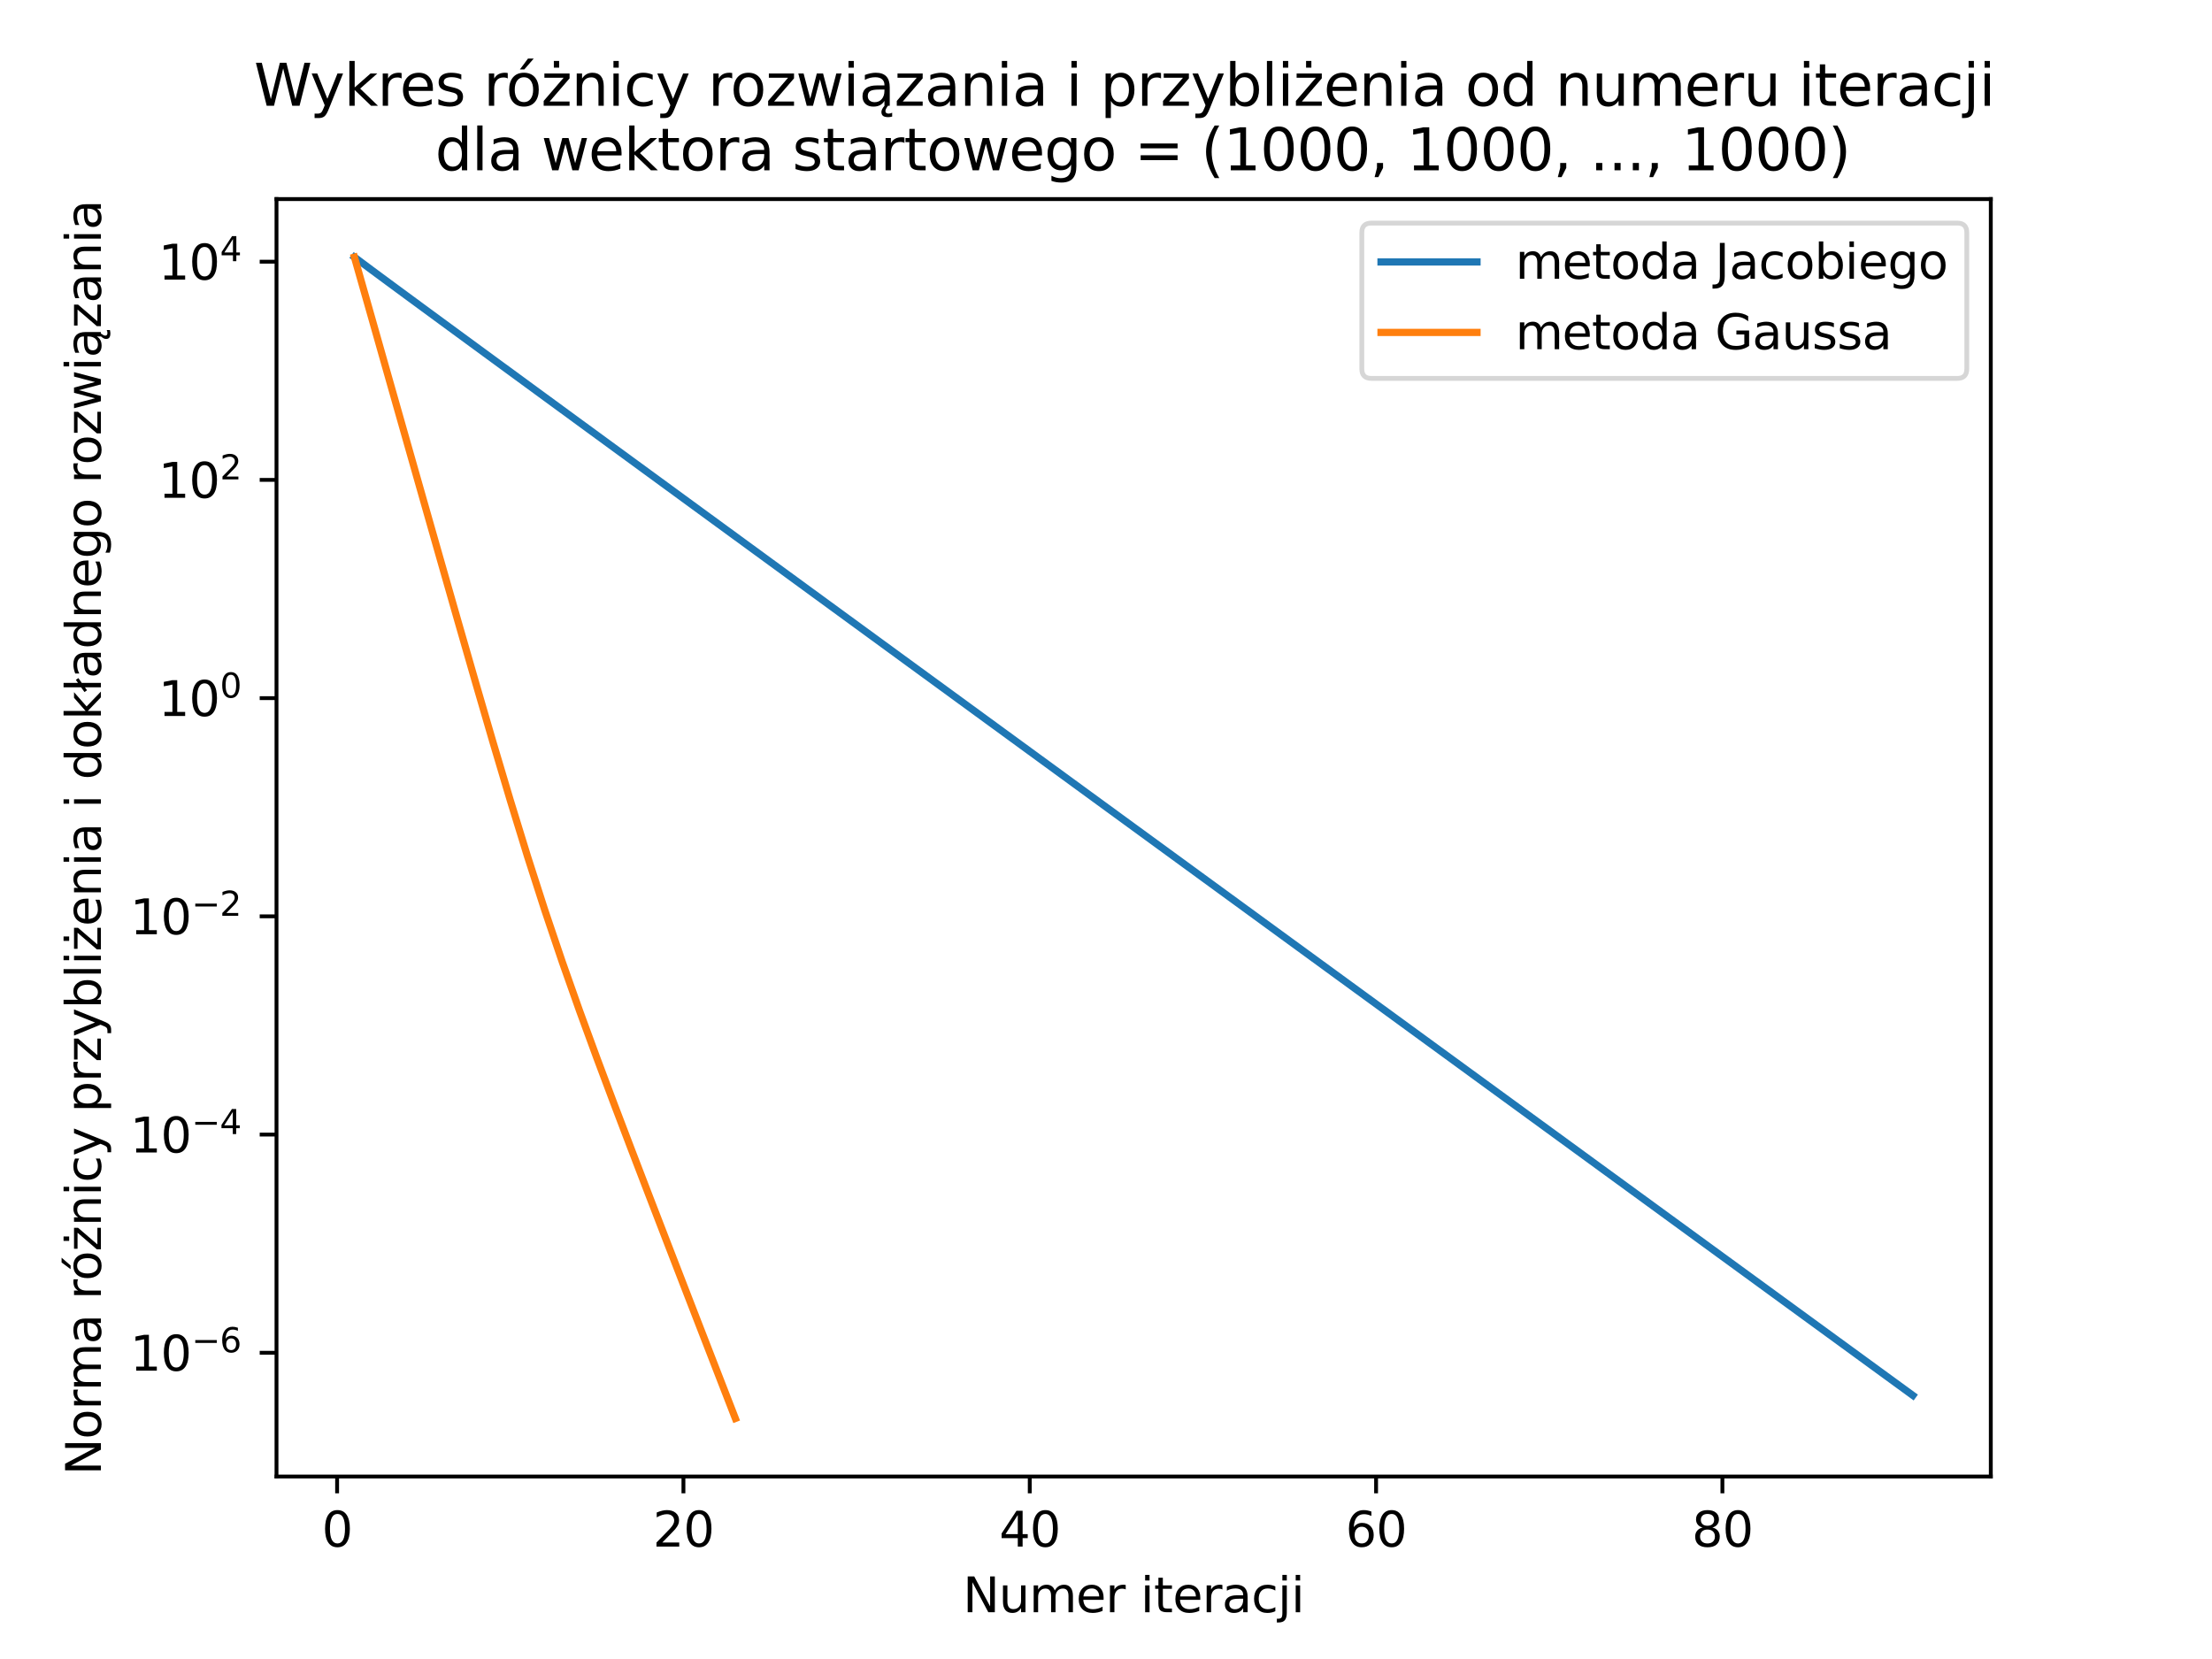 <?xml version="1.0" encoding="utf-8" standalone="no"?>
<!DOCTYPE svg PUBLIC "-//W3C//DTD SVG 1.1//EN"
  "http://www.w3.org/Graphics/SVG/1.1/DTD/svg11.dtd">
<svg xmlns:xlink="http://www.w3.org/1999/xlink" width="460.8pt" height="345.6pt" viewBox="0 0 460.8 345.6" xmlns="http://www.w3.org/2000/svg" version="1.1">
 <defs>
  <style type="text/css">*{stroke-linejoin: round; stroke-linecap: butt}</style>
 </defs>
 <g id="figure_1">
  <g id="patch_1">
   <path d="M 0 345.6 
L 460.8 345.6 
L 460.8 0 
L 0 0 
z
" style="fill: #ffffff"/>
  </g>
  <g id="axes_1">
   <g id="patch_2">
    <path d="M 57.6 307.584 
L 414.72 307.584 
L 414.72 41.472 
L 57.6 41.472 
z
" style="fill: #ffffff"/>
   </g>
   <g id="matplotlib.axis_1">
    <g id="xtick_1">
     <g id="line2d_1">
      <defs>
       <path id="m490c515b16" d="M 0 0 
L 0 3.5 
" style="stroke: #000000; stroke-width: 0.8"/>
      </defs>
      <g>
       <use xlink:href="#m490c515b16" x="70.225" y="307.584" style="stroke: #000000; stroke-width: 0.8"/>
      </g>
     </g>
     <g id="text_1">
      <!-- 0 -->
      <g transform="translate(67.044 322.182) scale(0.1 -0.1)">
       <defs>
        <path id="DejaVuSans-30" d="M 2034 4250 
Q 1547 4250 1301 3770 
Q 1056 3291 1056 2328 
Q 1056 1369 1301 889 
Q 1547 409 2034 409 
Q 2525 409 2770 889 
Q 3016 1369 3016 2328 
Q 3016 3291 2770 3770 
Q 2525 4250 2034 4250 
z
M 2034 4750 
Q 2819 4750 3233 4129 
Q 3647 3509 3647 2328 
Q 3647 1150 3233 529 
Q 2819 -91 2034 -91 
Q 1250 -91 836 529 
Q 422 1150 422 2328 
Q 422 3509 836 4129 
Q 1250 4750 2034 4750 
z
" transform="scale(0.016)"/>
       </defs>
       <use xlink:href="#DejaVuSans-30"/>
      </g>
     </g>
    </g>
    <g id="xtick_2">
     <g id="line2d_2">
      <g>
       <use xlink:href="#m490c515b16" x="142.371" y="307.584" style="stroke: #000000; stroke-width: 0.8"/>
      </g>
     </g>
     <g id="text_2">
      <!-- 20 -->
      <g transform="translate(136.008 322.182) scale(0.1 -0.1)">
       <defs>
        <path id="DejaVuSans-32" d="M 1228 531 
L 3431 531 
L 3431 0 
L 469 0 
L 469 531 
Q 828 903 1448 1529 
Q 2069 2156 2228 2338 
Q 2531 2678 2651 2914 
Q 2772 3150 2772 3378 
Q 2772 3750 2511 3984 
Q 2250 4219 1831 4219 
Q 1534 4219 1204 4116 
Q 875 4013 500 3803 
L 500 4441 
Q 881 4594 1212 4672 
Q 1544 4750 1819 4750 
Q 2544 4750 2975 4387 
Q 3406 4025 3406 3419 
Q 3406 3131 3298 2873 
Q 3191 2616 2906 2266 
Q 2828 2175 2409 1742 
Q 1991 1309 1228 531 
z
" transform="scale(0.016)"/>
       </defs>
       <use xlink:href="#DejaVuSans-32"/>
       <use xlink:href="#DejaVuSans-30" x="63.623"/>
      </g>
     </g>
    </g>
    <g id="xtick_3">
     <g id="line2d_3">
      <g>
       <use xlink:href="#m490c515b16" x="214.516" y="307.584" style="stroke: #000000; stroke-width: 0.8"/>
      </g>
     </g>
     <g id="text_3">
      <!-- 40 -->
      <g transform="translate(208.154 322.182) scale(0.1 -0.1)">
       <defs>
        <path id="DejaVuSans-34" d="M 2419 4116 
L 825 1625 
L 2419 1625 
L 2419 4116 
z
M 2253 4666 
L 3047 4666 
L 3047 1625 
L 3713 1625 
L 3713 1100 
L 3047 1100 
L 3047 0 
L 2419 0 
L 2419 1100 
L 313 1100 
L 313 1709 
L 2253 4666 
z
" transform="scale(0.016)"/>
       </defs>
       <use xlink:href="#DejaVuSans-34"/>
       <use xlink:href="#DejaVuSans-30" x="63.623"/>
      </g>
     </g>
    </g>
    <g id="xtick_4">
     <g id="line2d_4">
      <g>
       <use xlink:href="#m490c515b16" x="286.662" y="307.584" style="stroke: #000000; stroke-width: 0.8"/>
      </g>
     </g>
     <g id="text_4">
      <!-- 60 -->
      <g transform="translate(280.299 322.182) scale(0.1 -0.1)">
       <defs>
        <path id="DejaVuSans-36" d="M 2113 2584 
Q 1688 2584 1439 2293 
Q 1191 2003 1191 1497 
Q 1191 994 1439 701 
Q 1688 409 2113 409 
Q 2538 409 2786 701 
Q 3034 994 3034 1497 
Q 3034 2003 2786 2293 
Q 2538 2584 2113 2584 
z
M 3366 4563 
L 3366 3988 
Q 3128 4100 2886 4159 
Q 2644 4219 2406 4219 
Q 1781 4219 1451 3797 
Q 1122 3375 1075 2522 
Q 1259 2794 1537 2939 
Q 1816 3084 2150 3084 
Q 2853 3084 3261 2657 
Q 3669 2231 3669 1497 
Q 3669 778 3244 343 
Q 2819 -91 2113 -91 
Q 1303 -91 875 529 
Q 447 1150 447 2328 
Q 447 3434 972 4092 
Q 1497 4750 2381 4750 
Q 2619 4750 2861 4703 
Q 3103 4656 3366 4563 
z
" transform="scale(0.016)"/>
       </defs>
       <use xlink:href="#DejaVuSans-36"/>
       <use xlink:href="#DejaVuSans-30" x="63.623"/>
      </g>
     </g>
    </g>
    <g id="xtick_5">
     <g id="line2d_5">
      <g>
       <use xlink:href="#m490c515b16" x="358.807" y="307.584" style="stroke: #000000; stroke-width: 0.8"/>
      </g>
     </g>
     <g id="text_5">
      <!-- 80 -->
      <g transform="translate(352.445 322.182) scale(0.1 -0.1)">
       <defs>
        <path id="DejaVuSans-38" d="M 2034 2216 
Q 1584 2216 1326 1975 
Q 1069 1734 1069 1313 
Q 1069 891 1326 650 
Q 1584 409 2034 409 
Q 2484 409 2743 651 
Q 3003 894 3003 1313 
Q 3003 1734 2745 1975 
Q 2488 2216 2034 2216 
z
M 1403 2484 
Q 997 2584 770 2862 
Q 544 3141 544 3541 
Q 544 4100 942 4425 
Q 1341 4750 2034 4750 
Q 2731 4750 3128 4425 
Q 3525 4100 3525 3541 
Q 3525 3141 3298 2862 
Q 3072 2584 2669 2484 
Q 3125 2378 3379 2068 
Q 3634 1759 3634 1313 
Q 3634 634 3220 271 
Q 2806 -91 2034 -91 
Q 1263 -91 848 271 
Q 434 634 434 1313 
Q 434 1759 690 2068 
Q 947 2378 1403 2484 
z
M 1172 3481 
Q 1172 3119 1398 2916 
Q 1625 2713 2034 2713 
Q 2441 2713 2670 2916 
Q 2900 3119 2900 3481 
Q 2900 3844 2670 4047 
Q 2441 4250 2034 4250 
Q 1625 4250 1398 4047 
Q 1172 3844 1172 3481 
z
" transform="scale(0.016)"/>
       </defs>
       <use xlink:href="#DejaVuSans-38"/>
       <use xlink:href="#DejaVuSans-30" x="63.623"/>
      </g>
     </g>
    </g>
    <g id="text_6">
     <!-- Numer iteracji -->
     <g transform="translate(200.587 335.861) scale(0.1 -0.1)">
      <defs>
       <path id="DejaVuSans-4e" d="M 628 4666 
L 1478 4666 
L 3547 763 
L 3547 4666 
L 4159 4666 
L 4159 0 
L 3309 0 
L 1241 3903 
L 1241 0 
L 628 0 
L 628 4666 
z
" transform="scale(0.016)"/>
       <path id="DejaVuSans-75" d="M 544 1381 
L 544 3500 
L 1119 3500 
L 1119 1403 
Q 1119 906 1312 657 
Q 1506 409 1894 409 
Q 2359 409 2629 706 
Q 2900 1003 2900 1516 
L 2900 3500 
L 3475 3500 
L 3475 0 
L 2900 0 
L 2900 538 
Q 2691 219 2414 64 
Q 2138 -91 1772 -91 
Q 1169 -91 856 284 
Q 544 659 544 1381 
z
M 1991 3584 
L 1991 3584 
z
" transform="scale(0.016)"/>
       <path id="DejaVuSans-6d" d="M 3328 2828 
Q 3544 3216 3844 3400 
Q 4144 3584 4550 3584 
Q 5097 3584 5394 3201 
Q 5691 2819 5691 2113 
L 5691 0 
L 5113 0 
L 5113 2094 
Q 5113 2597 4934 2840 
Q 4756 3084 4391 3084 
Q 3944 3084 3684 2787 
Q 3425 2491 3425 1978 
L 3425 0 
L 2847 0 
L 2847 2094 
Q 2847 2600 2669 2842 
Q 2491 3084 2119 3084 
Q 1678 3084 1418 2786 
Q 1159 2488 1159 1978 
L 1159 0 
L 581 0 
L 581 3500 
L 1159 3500 
L 1159 2956 
Q 1356 3278 1631 3431 
Q 1906 3584 2284 3584 
Q 2666 3584 2933 3390 
Q 3200 3197 3328 2828 
z
" transform="scale(0.016)"/>
       <path id="DejaVuSans-65" d="M 3597 1894 
L 3597 1613 
L 953 1613 
Q 991 1019 1311 708 
Q 1631 397 2203 397 
Q 2534 397 2845 478 
Q 3156 559 3463 722 
L 3463 178 
Q 3153 47 2828 -22 
Q 2503 -91 2169 -91 
Q 1331 -91 842 396 
Q 353 884 353 1716 
Q 353 2575 817 3079 
Q 1281 3584 2069 3584 
Q 2775 3584 3186 3129 
Q 3597 2675 3597 1894 
z
M 3022 2063 
Q 3016 2534 2758 2815 
Q 2500 3097 2075 3097 
Q 1594 3097 1305 2825 
Q 1016 2553 972 2059 
L 3022 2063 
z
" transform="scale(0.016)"/>
       <path id="DejaVuSans-72" d="M 2631 2963 
Q 2534 3019 2420 3045 
Q 2306 3072 2169 3072 
Q 1681 3072 1420 2755 
Q 1159 2438 1159 1844 
L 1159 0 
L 581 0 
L 581 3500 
L 1159 3500 
L 1159 2956 
Q 1341 3275 1631 3429 
Q 1922 3584 2338 3584 
Q 2397 3584 2469 3576 
Q 2541 3569 2628 3553 
L 2631 2963 
z
" transform="scale(0.016)"/>
       <path id="DejaVuSans-20" transform="scale(0.016)"/>
       <path id="DejaVuSans-69" d="M 603 3500 
L 1178 3500 
L 1178 0 
L 603 0 
L 603 3500 
z
M 603 4863 
L 1178 4863 
L 1178 4134 
L 603 4134 
L 603 4863 
z
" transform="scale(0.016)"/>
       <path id="DejaVuSans-74" d="M 1172 4494 
L 1172 3500 
L 2356 3500 
L 2356 3053 
L 1172 3053 
L 1172 1153 
Q 1172 725 1289 603 
Q 1406 481 1766 481 
L 2356 481 
L 2356 0 
L 1766 0 
Q 1100 0 847 248 
Q 594 497 594 1153 
L 594 3053 
L 172 3053 
L 172 3500 
L 594 3500 
L 594 4494 
L 1172 4494 
z
" transform="scale(0.016)"/>
       <path id="DejaVuSans-61" d="M 2194 1759 
Q 1497 1759 1228 1600 
Q 959 1441 959 1056 
Q 959 750 1161 570 
Q 1363 391 1709 391 
Q 2188 391 2477 730 
Q 2766 1069 2766 1631 
L 2766 1759 
L 2194 1759 
z
M 3341 1997 
L 3341 0 
L 2766 0 
L 2766 531 
Q 2569 213 2275 61 
Q 1981 -91 1556 -91 
Q 1019 -91 701 211 
Q 384 513 384 1019 
Q 384 1609 779 1909 
Q 1175 2209 1959 2209 
L 2766 2209 
L 2766 2266 
Q 2766 2663 2505 2880 
Q 2244 3097 1772 3097 
Q 1472 3097 1187 3025 
Q 903 2953 641 2809 
L 641 3341 
Q 956 3463 1253 3523 
Q 1550 3584 1831 3584 
Q 2591 3584 2966 3190 
Q 3341 2797 3341 1997 
z
" transform="scale(0.016)"/>
       <path id="DejaVuSans-63" d="M 3122 3366 
L 3122 2828 
Q 2878 2963 2633 3030 
Q 2388 3097 2138 3097 
Q 1578 3097 1268 2742 
Q 959 2388 959 1747 
Q 959 1106 1268 751 
Q 1578 397 2138 397 
Q 2388 397 2633 464 
Q 2878 531 3122 666 
L 3122 134 
Q 2881 22 2623 -34 
Q 2366 -91 2075 -91 
Q 1284 -91 818 406 
Q 353 903 353 1747 
Q 353 2603 823 3093 
Q 1294 3584 2113 3584 
Q 2378 3584 2631 3529 
Q 2884 3475 3122 3366 
z
" transform="scale(0.016)"/>
       <path id="DejaVuSans-6a" d="M 603 3500 
L 1178 3500 
L 1178 -63 
Q 1178 -731 923 -1031 
Q 669 -1331 103 -1331 
L -116 -1331 
L -116 -844 
L 38 -844 
Q 366 -844 484 -692 
Q 603 -541 603 -63 
L 603 3500 
z
M 603 4863 
L 1178 4863 
L 1178 4134 
L 603 4134 
L 603 4863 
z
" transform="scale(0.016)"/>
      </defs>
      <use xlink:href="#DejaVuSans-4e"/>
      <use xlink:href="#DejaVuSans-75" x="74.805"/>
      <use xlink:href="#DejaVuSans-6d" x="138.184"/>
      <use xlink:href="#DejaVuSans-65" x="235.596"/>
      <use xlink:href="#DejaVuSans-72" x="297.119"/>
      <use xlink:href="#DejaVuSans-20" x="338.232"/>
      <use xlink:href="#DejaVuSans-69" x="370.02"/>
      <use xlink:href="#DejaVuSans-74" x="397.803"/>
      <use xlink:href="#DejaVuSans-65" x="437.012"/>
      <use xlink:href="#DejaVuSans-72" x="498.535"/>
      <use xlink:href="#DejaVuSans-61" x="539.648"/>
      <use xlink:href="#DejaVuSans-63" x="600.928"/>
      <use xlink:href="#DejaVuSans-6a" x="655.908"/>
      <use xlink:href="#DejaVuSans-69" x="683.691"/>
     </g>
    </g>
   </g>
   <g id="matplotlib.axis_2">
    <g id="ytick_1">
     <g id="line2d_6">
      <defs>
       <path id="m33ba570d36" d="M 0 0 
L -3.5 0 
" style="stroke: #000000; stroke-width: 0.8"/>
      </defs>
      <g>
       <use xlink:href="#m33ba570d36" x="57.6" y="281.811" style="stroke: #000000; stroke-width: 0.8"/>
      </g>
     </g>
     <g id="text_7">
      <!-- $\mathdefault{10^{-6}}$ -->
      <g transform="translate(27.1 285.61) scale(0.1 -0.1)">
       <defs>
        <path id="DejaVuSans-31" d="M 794 531 
L 1825 531 
L 1825 4091 
L 703 3866 
L 703 4441 
L 1819 4666 
L 2450 4666 
L 2450 531 
L 3481 531 
L 3481 0 
L 794 0 
L 794 531 
z
" transform="scale(0.016)"/>
        <path id="DejaVuSans-2212" d="M 678 2272 
L 4684 2272 
L 4684 1741 
L 678 1741 
L 678 2272 
z
" transform="scale(0.016)"/>
       </defs>
       <use xlink:href="#DejaVuSans-31" transform="translate(0 0.766)"/>
       <use xlink:href="#DejaVuSans-30" transform="translate(63.623 0.766)"/>
       <use xlink:href="#DejaVuSans-2212" transform="translate(128.203 39.047) scale(0.7)"/>
       <use xlink:href="#DejaVuSans-36" transform="translate(186.855 39.047) scale(0.7)"/>
      </g>
     </g>
    </g>
    <g id="ytick_2">
     <g id="line2d_7">
      <g>
       <use xlink:href="#m33ba570d36" x="57.6" y="236.351" style="stroke: #000000; stroke-width: 0.8"/>
      </g>
     </g>
     <g id="text_8">
      <!-- $\mathdefault{10^{-4}}$ -->
      <g transform="translate(27.1 240.151) scale(0.1 -0.1)">
       <use xlink:href="#DejaVuSans-31" transform="translate(0 0.684)"/>
       <use xlink:href="#DejaVuSans-30" transform="translate(63.623 0.684)"/>
       <use xlink:href="#DejaVuSans-2212" transform="translate(128.203 38.966) scale(0.7)"/>
       <use xlink:href="#DejaVuSans-34" transform="translate(186.855 38.966) scale(0.7)"/>
      </g>
     </g>
    </g>
    <g id="ytick_3">
     <g id="line2d_8">
      <g>
       <use xlink:href="#m33ba570d36" x="57.6" y="190.892" style="stroke: #000000; stroke-width: 0.8"/>
      </g>
     </g>
     <g id="text_9">
      <!-- $\mathdefault{10^{-2}}$ -->
      <g transform="translate(27.1 194.691) scale(0.1 -0.1)">
       <use xlink:href="#DejaVuSans-31" transform="translate(0 0.766)"/>
       <use xlink:href="#DejaVuSans-30" transform="translate(63.623 0.766)"/>
       <use xlink:href="#DejaVuSans-2212" transform="translate(128.203 39.047) scale(0.7)"/>
       <use xlink:href="#DejaVuSans-32" transform="translate(186.855 39.047) scale(0.7)"/>
      </g>
     </g>
    </g>
    <g id="ytick_4">
     <g id="line2d_9">
      <g>
       <use xlink:href="#m33ba570d36" x="57.6" y="145.432" style="stroke: #000000; stroke-width: 0.8"/>
      </g>
     </g>
     <g id="text_10">
      <!-- $\mathdefault{10^{0}}$ -->
      <g transform="translate(33 149.231) scale(0.1 -0.1)">
       <use xlink:href="#DejaVuSans-31" transform="translate(0 0.766)"/>
       <use xlink:href="#DejaVuSans-30" transform="translate(63.623 0.766)"/>
       <use xlink:href="#DejaVuSans-30" transform="translate(128.203 39.047) scale(0.7)"/>
      </g>
     </g>
    </g>
    <g id="ytick_5">
     <g id="line2d_10">
      <g>
       <use xlink:href="#m33ba570d36" x="57.6" y="99.972" style="stroke: #000000; stroke-width: 0.8"/>
      </g>
     </g>
     <g id="text_11">
      <!-- $\mathdefault{10^{2}}$ -->
      <g transform="translate(33 103.771) scale(0.1 -0.1)">
       <use xlink:href="#DejaVuSans-31" transform="translate(0 0.766)"/>
       <use xlink:href="#DejaVuSans-30" transform="translate(63.623 0.766)"/>
       <use xlink:href="#DejaVuSans-32" transform="translate(128.203 39.047) scale(0.7)"/>
      </g>
     </g>
    </g>
    <g id="ytick_6">
     <g id="line2d_11">
      <g>
       <use xlink:href="#m33ba570d36" x="57.6" y="54.512" style="stroke: #000000; stroke-width: 0.8"/>
      </g>
     </g>
     <g id="text_12">
      <!-- $\mathdefault{10^{4}}$ -->
      <g transform="translate(33 58.311) scale(0.1 -0.1)">
       <use xlink:href="#DejaVuSans-31" transform="translate(0 0.684)"/>
       <use xlink:href="#DejaVuSans-30" transform="translate(63.623 0.684)"/>
       <use xlink:href="#DejaVuSans-34" transform="translate(128.203 38.966) scale(0.7)"/>
      </g>
     </g>
    </g>
    <g id="text_13">
     <!-- Norma różnicy przybliżenia i dokładnego rozwiązania -->
     <g transform="translate(21.02 307.292) rotate(-90) scale(0.1 -0.1)">
      <defs>
       <path id="DejaVuSans-6f" d="M 1959 3097 
Q 1497 3097 1228 2736 
Q 959 2375 959 1747 
Q 959 1119 1226 758 
Q 1494 397 1959 397 
Q 2419 397 2687 759 
Q 2956 1122 2956 1747 
Q 2956 2369 2687 2733 
Q 2419 3097 1959 3097 
z
M 1959 3584 
Q 2709 3584 3137 3096 
Q 3566 2609 3566 1747 
Q 3566 888 3137 398 
Q 2709 -91 1959 -91 
Q 1206 -91 779 398 
Q 353 888 353 1747 
Q 353 2609 779 3096 
Q 1206 3584 1959 3584 
z
" transform="scale(0.016)"/>
       <path id="DejaVuSans-f3" d="M 1959 3097 
Q 1497 3097 1228 2736 
Q 959 2375 959 1747 
Q 959 1119 1226 758 
Q 1494 397 1959 397 
Q 2419 397 2687 759 
Q 2956 1122 2956 1747 
Q 2956 2369 2687 2733 
Q 2419 3097 1959 3097 
z
M 1959 3584 
Q 2709 3584 3137 3096 
Q 3566 2609 3566 1747 
Q 3566 888 3137 398 
Q 2709 -91 1959 -91 
Q 1206 -91 779 398 
Q 353 888 353 1747 
Q 353 2609 779 3096 
Q 1206 3584 1959 3584 
z
M 2394 5119 
L 3016 5119 
L 1998 3944 
L 1519 3944 
L 2394 5119 
z
" transform="scale(0.016)"/>
       <path id="DejaVuSans-17c" d="M 1378 4863 
L 1953 4863 
L 1953 4134 
L 1378 4134 
L 1378 4863 
z
M 1672 3584 
L 1672 3584 
z
M 353 3500 
L 3084 3500 
L 3084 2975 
L 922 459 
L 3084 459 
L 3084 0 
L 275 0 
L 275 525 
L 2438 3041 
L 353 3041 
L 353 3500 
z
" transform="scale(0.016)"/>
       <path id="DejaVuSans-6e" d="M 3513 2113 
L 3513 0 
L 2938 0 
L 2938 2094 
Q 2938 2591 2744 2837 
Q 2550 3084 2163 3084 
Q 1697 3084 1428 2787 
Q 1159 2491 1159 1978 
L 1159 0 
L 581 0 
L 581 3500 
L 1159 3500 
L 1159 2956 
Q 1366 3272 1645 3428 
Q 1925 3584 2291 3584 
Q 2894 3584 3203 3211 
Q 3513 2838 3513 2113 
z
" transform="scale(0.016)"/>
       <path id="DejaVuSans-79" d="M 2059 -325 
Q 1816 -950 1584 -1140 
Q 1353 -1331 966 -1331 
L 506 -1331 
L 506 -850 
L 844 -850 
Q 1081 -850 1212 -737 
Q 1344 -625 1503 -206 
L 1606 56 
L 191 3500 
L 800 3500 
L 1894 763 
L 2988 3500 
L 3597 3500 
L 2059 -325 
z
" transform="scale(0.016)"/>
       <path id="DejaVuSans-70" d="M 1159 525 
L 1159 -1331 
L 581 -1331 
L 581 3500 
L 1159 3500 
L 1159 2969 
Q 1341 3281 1617 3432 
Q 1894 3584 2278 3584 
Q 2916 3584 3314 3078 
Q 3713 2572 3713 1747 
Q 3713 922 3314 415 
Q 2916 -91 2278 -91 
Q 1894 -91 1617 61 
Q 1341 213 1159 525 
z
M 3116 1747 
Q 3116 2381 2855 2742 
Q 2594 3103 2138 3103 
Q 1681 3103 1420 2742 
Q 1159 2381 1159 1747 
Q 1159 1113 1420 752 
Q 1681 391 2138 391 
Q 2594 391 2855 752 
Q 3116 1113 3116 1747 
z
" transform="scale(0.016)"/>
       <path id="DejaVuSans-7a" d="M 353 3500 
L 3084 3500 
L 3084 2975 
L 922 459 
L 3084 459 
L 3084 0 
L 275 0 
L 275 525 
L 2438 3041 
L 353 3041 
L 353 3500 
z
" transform="scale(0.016)"/>
       <path id="DejaVuSans-62" d="M 3116 1747 
Q 3116 2381 2855 2742 
Q 2594 3103 2138 3103 
Q 1681 3103 1420 2742 
Q 1159 2381 1159 1747 
Q 1159 1113 1420 752 
Q 1681 391 2138 391 
Q 2594 391 2855 752 
Q 3116 1113 3116 1747 
z
M 1159 2969 
Q 1341 3281 1617 3432 
Q 1894 3584 2278 3584 
Q 2916 3584 3314 3078 
Q 3713 2572 3713 1747 
Q 3713 922 3314 415 
Q 2916 -91 2278 -91 
Q 1894 -91 1617 61 
Q 1341 213 1159 525 
L 1159 0 
L 581 0 
L 581 4863 
L 1159 4863 
L 1159 2969 
z
" transform="scale(0.016)"/>
       <path id="DejaVuSans-6c" d="M 603 4863 
L 1178 4863 
L 1178 0 
L 603 0 
L 603 4863 
z
" transform="scale(0.016)"/>
       <path id="DejaVuSans-64" d="M 2906 2969 
L 2906 4863 
L 3481 4863 
L 3481 0 
L 2906 0 
L 2906 525 
Q 2725 213 2448 61 
Q 2172 -91 1784 -91 
Q 1150 -91 751 415 
Q 353 922 353 1747 
Q 353 2572 751 3078 
Q 1150 3584 1784 3584 
Q 2172 3584 2448 3432 
Q 2725 3281 2906 2969 
z
M 947 1747 
Q 947 1113 1208 752 
Q 1469 391 1925 391 
Q 2381 391 2643 752 
Q 2906 1113 2906 1747 
Q 2906 2381 2643 2742 
Q 2381 3103 1925 3103 
Q 1469 3103 1208 2742 
Q 947 2381 947 1747 
z
" transform="scale(0.016)"/>
       <path id="DejaVuSans-6b" d="M 581 4863 
L 1159 4863 
L 1159 1991 
L 2875 3500 
L 3609 3500 
L 1753 1863 
L 3688 0 
L 2938 0 
L 1159 1709 
L 1159 0 
L 581 0 
L 581 4863 
z
" transform="scale(0.016)"/>
       <path id="DejaVuSans-142" d="M 622 4863 
L 1197 4863 
L 1197 2981 
L 1588 3263 
L 1825 2931 
L 1197 2491 
L 1197 0 
L 622 0 
L 622 2081 
L 238 1806 
L 6 2138 
L 622 2578 
L 622 4863 
z
" transform="scale(0.016)"/>
       <path id="DejaVuSans-67" d="M 2906 1791 
Q 2906 2416 2648 2759 
Q 2391 3103 1925 3103 
Q 1463 3103 1205 2759 
Q 947 2416 947 1791 
Q 947 1169 1205 825 
Q 1463 481 1925 481 
Q 2391 481 2648 825 
Q 2906 1169 2906 1791 
z
M 3481 434 
Q 3481 -459 3084 -895 
Q 2688 -1331 1869 -1331 
Q 1566 -1331 1297 -1286 
Q 1028 -1241 775 -1147 
L 775 -588 
Q 1028 -725 1275 -790 
Q 1522 -856 1778 -856 
Q 2344 -856 2625 -561 
Q 2906 -266 2906 331 
L 2906 616 
Q 2728 306 2450 153 
Q 2172 0 1784 0 
Q 1141 0 747 490 
Q 353 981 353 1791 
Q 353 2603 747 3093 
Q 1141 3584 1784 3584 
Q 2172 3584 2450 3431 
Q 2728 3278 2906 2969 
L 2906 3500 
L 3481 3500 
L 3481 434 
z
" transform="scale(0.016)"/>
       <path id="DejaVuSans-77" d="M 269 3500 
L 844 3500 
L 1563 769 
L 2278 3500 
L 2956 3500 
L 3675 769 
L 4391 3500 
L 4966 3500 
L 4050 0 
L 3372 0 
L 2619 2869 
L 1863 0 
L 1184 0 
L 269 3500 
z
" transform="scale(0.016)"/>
       <path id="DejaVuSans-105" d="M 2194 1759 
Q 1497 1759 1228 1600 
Q 959 1441 959 1056 
Q 959 750 1161 570 
Q 1363 391 1709 391 
Q 2188 391 2477 730 
Q 2766 1069 2766 1631 
L 2766 1759 
L 2194 1759 
z
M 3341 1997 
L 3341 0 
L 2766 0 
L 2766 531 
Q 2569 213 2275 61 
Q 1981 -91 1556 -91 
Q 1019 -91 701 211 
Q 384 513 384 1019 
Q 384 1609 779 1909 
Q 1175 2209 1959 2209 
L 2766 2209 
L 2766 2266 
Q 2766 2663 2505 2880 
Q 2244 3097 1772 3097 
Q 1472 3097 1187 3025 
Q 903 2953 641 2809 
L 641 3341 
Q 956 3463 1253 3523 
Q 1550 3584 1831 3584 
Q 2591 3584 2966 3190 
Q 3341 2797 3341 1997 
z
M 2775 0 
L 3147 0 
Q 3006 -191 2939 -328 
Q 2872 -466 2872 -563 
Q 2872 -706 2958 -778 
Q 3044 -850 3213 -850 
Q 3313 -850 3409 -826 
Q 3506 -803 3603 -756 
L 3603 -1172 
Q 3484 -1203 3378 -1218 
Q 3272 -1234 3178 -1234 
Q 2797 -1234 2617 -1098 
Q 2438 -963 2438 -672 
Q 2438 -522 2520 -358 
Q 2603 -194 2775 0 
z
" transform="scale(0.016)"/>
      </defs>
      <use xlink:href="#DejaVuSans-4e"/>
      <use xlink:href="#DejaVuSans-6f" x="74.805"/>
      <use xlink:href="#DejaVuSans-72" x="135.986"/>
      <use xlink:href="#DejaVuSans-6d" x="175.35"/>
      <use xlink:href="#DejaVuSans-61" x="272.762"/>
      <use xlink:href="#DejaVuSans-20" x="334.041"/>
      <use xlink:href="#DejaVuSans-72" x="365.828"/>
      <use xlink:href="#DejaVuSans-f3" x="404.691"/>
      <use xlink:href="#DejaVuSans-17c" x="465.873"/>
      <use xlink:href="#DejaVuSans-6e" x="518.363"/>
      <use xlink:href="#DejaVuSans-69" x="581.742"/>
      <use xlink:href="#DejaVuSans-63" x="609.525"/>
      <use xlink:href="#DejaVuSans-79" x="664.506"/>
      <use xlink:href="#DejaVuSans-20" x="723.686"/>
      <use xlink:href="#DejaVuSans-70" x="755.473"/>
      <use xlink:href="#DejaVuSans-72" x="818.949"/>
      <use xlink:href="#DejaVuSans-7a" x="860.062"/>
      <use xlink:href="#DejaVuSans-79" x="912.553"/>
      <use xlink:href="#DejaVuSans-62" x="971.732"/>
      <use xlink:href="#DejaVuSans-6c" x="1035.209"/>
      <use xlink:href="#DejaVuSans-69" x="1062.992"/>
      <use xlink:href="#DejaVuSans-17c" x="1090.775"/>
      <use xlink:href="#DejaVuSans-65" x="1143.266"/>
      <use xlink:href="#DejaVuSans-6e" x="1204.789"/>
      <use xlink:href="#DejaVuSans-69" x="1268.168"/>
      <use xlink:href="#DejaVuSans-61" x="1295.951"/>
      <use xlink:href="#DejaVuSans-20" x="1357.23"/>
      <use xlink:href="#DejaVuSans-69" x="1389.018"/>
      <use xlink:href="#DejaVuSans-20" x="1416.801"/>
      <use xlink:href="#DejaVuSans-64" x="1448.588"/>
      <use xlink:href="#DejaVuSans-6f" x="1512.064"/>
      <use xlink:href="#DejaVuSans-6b" x="1573.246"/>
      <use xlink:href="#DejaVuSans-142" x="1631.156"/>
      <use xlink:href="#DejaVuSans-61" x="1659.574"/>
      <use xlink:href="#DejaVuSans-64" x="1720.854"/>
      <use xlink:href="#DejaVuSans-6e" x="1784.33"/>
      <use xlink:href="#DejaVuSans-65" x="1847.709"/>
      <use xlink:href="#DejaVuSans-67" x="1909.232"/>
      <use xlink:href="#DejaVuSans-6f" x="1972.709"/>
      <use xlink:href="#DejaVuSans-20" x="2033.891"/>
      <use xlink:href="#DejaVuSans-72" x="2065.678"/>
      <use xlink:href="#DejaVuSans-6f" x="2104.541"/>
      <use xlink:href="#DejaVuSans-7a" x="2165.723"/>
      <use xlink:href="#DejaVuSans-77" x="2218.213"/>
      <use xlink:href="#DejaVuSans-69" x="2300"/>
      <use xlink:href="#DejaVuSans-105" x="2327.783"/>
      <use xlink:href="#DejaVuSans-7a" x="2389.062"/>
      <use xlink:href="#DejaVuSans-61" x="2441.553"/>
      <use xlink:href="#DejaVuSans-6e" x="2502.832"/>
      <use xlink:href="#DejaVuSans-69" x="2566.211"/>
      <use xlink:href="#DejaVuSans-61" x="2593.994"/>
     </g>
    </g>
   </g>
   <g id="line2d_12">
    <path d="M 73.833 53.568 
L 77.44 56.261 
L 81.047 58.925 
L 84.655 61.581 
L 88.262 64.232 
L 91.869 66.88 
L 95.476 69.526 
L 99.084 72.171 
L 102.691 74.814 
L 106.298 77.455 
L 109.905 80.096 
L 113.513 82.736 
L 117.12 85.376 
L 120.727 88.015 
L 124.335 90.653 
L 127.942 93.291 
L 131.549 95.928 
L 135.156 98.565 
L 138.764 101.201 
L 142.371 103.838 
L 145.978 106.474 
L 149.585 109.109 
L 153.193 111.745 
L 156.8 114.38 
L 160.407 117.015 
L 164.015 119.649 
L 167.622 122.284 
L 171.229 124.918 
L 174.836 127.552 
L 178.444 130.186 
L 182.051 132.82 
L 185.658 135.453 
L 189.265 138.087 
L 192.873 140.72 
L 196.48 143.353 
L 200.087 145.986 
L 203.695 148.619 
L 207.302 151.252 
L 210.909 153.885 
L 214.516 156.517 
L 218.124 159.15 
L 221.731 161.782 
L 225.338 164.415 
L 228.945 167.047 
L 232.553 169.679 
L 236.16 172.311 
L 239.767 174.943 
L 243.375 177.575 
L 246.982 180.206 
L 250.589 182.838 
L 254.196 185.47 
L 257.804 188.101 
L 261.411 190.733 
L 265.018 193.364 
L 268.625 195.996 
L 272.233 198.627 
L 275.84 201.258 
L 279.447 203.889 
L 283.055 206.52 
L 286.662 209.152 
L 290.269 211.783 
L 293.876 214.413 
L 297.484 217.044 
L 301.091 219.675 
L 304.698 222.306 
L 308.305 224.937 
L 311.913 227.567 
L 315.52 230.198 
L 319.127 232.829 
L 322.735 235.459 
L 326.342 238.09 
L 329.949 240.72 
L 333.556 243.351 
L 337.164 245.981 
L 340.771 248.611 
L 344.378 251.242 
L 347.985 253.872 
L 351.593 256.502 
L 355.2 259.133 
L 358.807 261.763 
L 362.415 264.393 
L 366.022 267.023 
L 369.629 269.653 
L 373.236 272.283 
L 376.844 274.913 
L 380.451 277.543 
L 384.058 280.173 
L 387.665 282.803 
L 391.273 285.433 
L 394.88 288.063 
L 398.487 290.692 
" clip-path="url(#pcceb8cb1ab)" style="fill: none; stroke: #1f77b4; stroke-width: 1.5; stroke-linecap: square"/>
   </g>
   <g id="line2d_13">
    <path d="M 73.833 53.568 
L 77.44 66.255 
L 81.047 78.978 
L 84.655 91.683 
L 88.262 104.379 
L 91.869 117.047 
L 95.476 129.67 
L 99.084 142.206 
L 102.691 154.588 
L 106.298 166.713 
L 109.905 178.448 
L 113.513 189.675 
L 117.12 200.355 
L 120.727 210.555 
L 124.335 220.401 
L 127.942 230.02 
L 131.549 239.502 
L 135.156 248.906 
L 138.764 258.263 
L 142.371 267.592 
L 145.978 276.902 
L 149.585 286.2 
L 153.193 295.488 
" clip-path="url(#pcceb8cb1ab)" style="fill: none; stroke: #ff7f0e; stroke-width: 1.5; stroke-linecap: square"/>
   </g>
   <g id="patch_3">
    <path d="M 57.6 307.584 
L 57.6 41.472 
" style="fill: none; stroke: #000000; stroke-width: 0.8; stroke-linejoin: miter; stroke-linecap: square"/>
   </g>
   <g id="patch_4">
    <path d="M 414.72 307.584 
L 414.72 41.472 
" style="fill: none; stroke: #000000; stroke-width: 0.8; stroke-linejoin: miter; stroke-linecap: square"/>
   </g>
   <g id="patch_5">
    <path d="M 57.6 307.584 
L 414.72 307.584 
" style="fill: none; stroke: #000000; stroke-width: 0.8; stroke-linejoin: miter; stroke-linecap: square"/>
   </g>
   <g id="patch_6">
    <path d="M 57.6 41.472 
L 414.72 41.472 
" style="fill: none; stroke: #000000; stroke-width: 0.8; stroke-linejoin: miter; stroke-linecap: square"/>
   </g>
   <g id="text_14">
    <!-- Wykres różnicy rozwiązania i przybliżenia od numeru iteracji  -->
    <g transform="translate(52.906 22.035) scale(0.12 -0.12)">
     <defs>
      <path id="DejaVuSans-57" d="M 213 4666 
L 850 4666 
L 1831 722 
L 2809 4666 
L 3519 4666 
L 4500 722 
L 5478 4666 
L 6119 4666 
L 4947 0 
L 4153 0 
L 3169 4050 
L 2175 0 
L 1381 0 
L 213 4666 
z
" transform="scale(0.016)"/>
      <path id="DejaVuSans-73" d="M 2834 3397 
L 2834 2853 
Q 2591 2978 2328 3040 
Q 2066 3103 1784 3103 
Q 1356 3103 1142 2972 
Q 928 2841 928 2578 
Q 928 2378 1081 2264 
Q 1234 2150 1697 2047 
L 1894 2003 
Q 2506 1872 2764 1633 
Q 3022 1394 3022 966 
Q 3022 478 2636 193 
Q 2250 -91 1575 -91 
Q 1294 -91 989 -36 
Q 684 19 347 128 
L 347 722 
Q 666 556 975 473 
Q 1284 391 1588 391 
Q 1994 391 2212 530 
Q 2431 669 2431 922 
Q 2431 1156 2273 1281 
Q 2116 1406 1581 1522 
L 1381 1569 
Q 847 1681 609 1914 
Q 372 2147 372 2553 
Q 372 3047 722 3315 
Q 1072 3584 1716 3584 
Q 2034 3584 2315 3537 
Q 2597 3491 2834 3397 
z
" transform="scale(0.016)"/>
     </defs>
     <use xlink:href="#DejaVuSans-57"/>
     <use xlink:href="#DejaVuSans-79" x="97.127"/>
     <use xlink:href="#DejaVuSans-6b" x="156.307"/>
     <use xlink:href="#DejaVuSans-72" x="214.217"/>
     <use xlink:href="#DejaVuSans-65" x="253.08"/>
     <use xlink:href="#DejaVuSans-73" x="314.604"/>
     <use xlink:href="#DejaVuSans-20" x="366.703"/>
     <use xlink:href="#DejaVuSans-72" x="398.49"/>
     <use xlink:href="#DejaVuSans-f3" x="437.354"/>
     <use xlink:href="#DejaVuSans-17c" x="498.535"/>
     <use xlink:href="#DejaVuSans-6e" x="551.025"/>
     <use xlink:href="#DejaVuSans-69" x="614.404"/>
     <use xlink:href="#DejaVuSans-63" x="642.188"/>
     <use xlink:href="#DejaVuSans-79" x="697.168"/>
     <use xlink:href="#DejaVuSans-20" x="756.348"/>
     <use xlink:href="#DejaVuSans-72" x="788.135"/>
     <use xlink:href="#DejaVuSans-6f" x="826.998"/>
     <use xlink:href="#DejaVuSans-7a" x="888.18"/>
     <use xlink:href="#DejaVuSans-77" x="940.67"/>
     <use xlink:href="#DejaVuSans-69" x="1022.457"/>
     <use xlink:href="#DejaVuSans-105" x="1050.24"/>
     <use xlink:href="#DejaVuSans-7a" x="1111.52"/>
     <use xlink:href="#DejaVuSans-61" x="1164.01"/>
     <use xlink:href="#DejaVuSans-6e" x="1225.289"/>
     <use xlink:href="#DejaVuSans-69" x="1288.668"/>
     <use xlink:href="#DejaVuSans-61" x="1316.451"/>
     <use xlink:href="#DejaVuSans-20" x="1377.73"/>
     <use xlink:href="#DejaVuSans-69" x="1409.518"/>
     <use xlink:href="#DejaVuSans-20" x="1437.301"/>
     <use xlink:href="#DejaVuSans-70" x="1469.088"/>
     <use xlink:href="#DejaVuSans-72" x="1532.564"/>
     <use xlink:href="#DejaVuSans-7a" x="1573.678"/>
     <use xlink:href="#DejaVuSans-79" x="1626.168"/>
     <use xlink:href="#DejaVuSans-62" x="1685.348"/>
     <use xlink:href="#DejaVuSans-6c" x="1748.824"/>
     <use xlink:href="#DejaVuSans-69" x="1776.607"/>
     <use xlink:href="#DejaVuSans-17c" x="1804.391"/>
     <use xlink:href="#DejaVuSans-65" x="1856.881"/>
     <use xlink:href="#DejaVuSans-6e" x="1918.404"/>
     <use xlink:href="#DejaVuSans-69" x="1981.783"/>
     <use xlink:href="#DejaVuSans-61" x="2009.566"/>
     <use xlink:href="#DejaVuSans-20" x="2070.846"/>
     <use xlink:href="#DejaVuSans-6f" x="2102.633"/>
     <use xlink:href="#DejaVuSans-64" x="2163.814"/>
     <use xlink:href="#DejaVuSans-20" x="2227.291"/>
     <use xlink:href="#DejaVuSans-6e" x="2259.078"/>
     <use xlink:href="#DejaVuSans-75" x="2322.457"/>
     <use xlink:href="#DejaVuSans-6d" x="2385.836"/>
     <use xlink:href="#DejaVuSans-65" x="2483.248"/>
     <use xlink:href="#DejaVuSans-72" x="2544.771"/>
     <use xlink:href="#DejaVuSans-75" x="2585.885"/>
     <use xlink:href="#DejaVuSans-20" x="2649.264"/>
     <use xlink:href="#DejaVuSans-69" x="2681.051"/>
     <use xlink:href="#DejaVuSans-74" x="2708.834"/>
     <use xlink:href="#DejaVuSans-65" x="2748.043"/>
     <use xlink:href="#DejaVuSans-72" x="2809.566"/>
     <use xlink:href="#DejaVuSans-61" x="2850.68"/>
     <use xlink:href="#DejaVuSans-63" x="2911.959"/>
     <use xlink:href="#DejaVuSans-6a" x="2966.939"/>
     <use xlink:href="#DejaVuSans-69" x="2994.723"/>
     <use xlink:href="#DejaVuSans-20" x="3022.506"/>
    </g>
    <!--  dla wektora startowego = (1000, 1000, ..., 1000) -->
    <g transform="translate(86.828 35.472) scale(0.12 -0.12)">
     <defs>
      <path id="DejaVuSans-3d" d="M 678 2906 
L 4684 2906 
L 4684 2381 
L 678 2381 
L 678 2906 
z
M 678 1631 
L 4684 1631 
L 4684 1100 
L 678 1100 
L 678 1631 
z
" transform="scale(0.016)"/>
      <path id="DejaVuSans-28" d="M 1984 4856 
Q 1566 4138 1362 3434 
Q 1159 2731 1159 2009 
Q 1159 1288 1364 580 
Q 1569 -128 1984 -844 
L 1484 -844 
Q 1016 -109 783 600 
Q 550 1309 550 2009 
Q 550 2706 781 3412 
Q 1013 4119 1484 4856 
L 1984 4856 
z
" transform="scale(0.016)"/>
      <path id="DejaVuSans-2c" d="M 750 794 
L 1409 794 
L 1409 256 
L 897 -744 
L 494 -744 
L 750 256 
L 750 794 
z
" transform="scale(0.016)"/>
      <path id="DejaVuSans-2e" d="M 684 794 
L 1344 794 
L 1344 0 
L 684 0 
L 684 794 
z
" transform="scale(0.016)"/>
      <path id="DejaVuSans-29" d="M 513 4856 
L 1013 4856 
Q 1481 4119 1714 3412 
Q 1947 2706 1947 2009 
Q 1947 1309 1714 600 
Q 1481 -109 1013 -844 
L 513 -844 
Q 928 -128 1133 580 
Q 1338 1288 1338 2009 
Q 1338 2731 1133 3434 
Q 928 4138 513 4856 
z
" transform="scale(0.016)"/>
     </defs>
     <use xlink:href="#DejaVuSans-20"/>
     <use xlink:href="#DejaVuSans-64" x="31.787"/>
     <use xlink:href="#DejaVuSans-6c" x="95.264"/>
     <use xlink:href="#DejaVuSans-61" x="123.047"/>
     <use xlink:href="#DejaVuSans-20" x="184.326"/>
     <use xlink:href="#DejaVuSans-77" x="216.113"/>
     <use xlink:href="#DejaVuSans-65" x="297.9"/>
     <use xlink:href="#DejaVuSans-6b" x="359.424"/>
     <use xlink:href="#DejaVuSans-74" x="417.334"/>
     <use xlink:href="#DejaVuSans-6f" x="456.543"/>
     <use xlink:href="#DejaVuSans-72" x="517.725"/>
     <use xlink:href="#DejaVuSans-61" x="558.838"/>
     <use xlink:href="#DejaVuSans-20" x="620.117"/>
     <use xlink:href="#DejaVuSans-73" x="651.904"/>
     <use xlink:href="#DejaVuSans-74" x="704.004"/>
     <use xlink:href="#DejaVuSans-61" x="743.213"/>
     <use xlink:href="#DejaVuSans-72" x="804.492"/>
     <use xlink:href="#DejaVuSans-74" x="845.605"/>
     <use xlink:href="#DejaVuSans-6f" x="884.814"/>
     <use xlink:href="#DejaVuSans-77" x="945.996"/>
     <use xlink:href="#DejaVuSans-65" x="1027.783"/>
     <use xlink:href="#DejaVuSans-67" x="1089.307"/>
     <use xlink:href="#DejaVuSans-6f" x="1152.783"/>
     <use xlink:href="#DejaVuSans-20" x="1213.965"/>
     <use xlink:href="#DejaVuSans-3d" x="1245.752"/>
     <use xlink:href="#DejaVuSans-20" x="1329.541"/>
     <use xlink:href="#DejaVuSans-28" x="1361.328"/>
     <use xlink:href="#DejaVuSans-31" x="1400.342"/>
     <use xlink:href="#DejaVuSans-30" x="1463.965"/>
     <use xlink:href="#DejaVuSans-30" x="1527.588"/>
     <use xlink:href="#DejaVuSans-30" x="1591.211"/>
     <use xlink:href="#DejaVuSans-2c" x="1654.834"/>
     <use xlink:href="#DejaVuSans-20" x="1686.621"/>
     <use xlink:href="#DejaVuSans-31" x="1718.408"/>
     <use xlink:href="#DejaVuSans-30" x="1782.031"/>
     <use xlink:href="#DejaVuSans-30" x="1845.654"/>
     <use xlink:href="#DejaVuSans-30" x="1909.277"/>
     <use xlink:href="#DejaVuSans-2c" x="1972.9"/>
     <use xlink:href="#DejaVuSans-20" x="2004.688"/>
     <use xlink:href="#DejaVuSans-2e" x="2036.475"/>
     <use xlink:href="#DejaVuSans-2e" x="2068.262"/>
     <use xlink:href="#DejaVuSans-2e" x="2100.049"/>
     <use xlink:href="#DejaVuSans-2c" x="2131.836"/>
     <use xlink:href="#DejaVuSans-20" x="2163.623"/>
     <use xlink:href="#DejaVuSans-31" x="2195.41"/>
     <use xlink:href="#DejaVuSans-30" x="2259.033"/>
     <use xlink:href="#DejaVuSans-30" x="2322.656"/>
     <use xlink:href="#DejaVuSans-30" x="2386.279"/>
     <use xlink:href="#DejaVuSans-29" x="2449.902"/>
    </g>
   </g>
   <g id="legend_1">
    <g id="patch_7">
     <path d="M 285.69 78.828 
L 407.72 78.828 
Q 409.72 78.828 409.72 76.828 
L 409.72 48.472 
Q 409.72 46.472 407.72 46.472 
L 285.69 46.472 
Q 283.69 46.472 283.69 48.472 
L 283.69 76.828 
Q 283.69 78.828 285.69 78.828 
z
" style="fill: #ffffff; opacity: 0.8; stroke: #cccccc; stroke-linejoin: miter"/>
    </g>
    <g id="line2d_14">
     <path d="M 287.69 54.57 
L 297.69 54.57 
L 307.69 54.57 
" style="fill: none; stroke: #1f77b4; stroke-width: 1.5; stroke-linecap: square"/>
    </g>
    <g id="text_15">
     <!-- metoda Jacobiego -->
     <g transform="translate(315.69 58.07) scale(0.1 -0.1)">
      <defs>
       <path id="DejaVuSans-4a" d="M 628 4666 
L 1259 4666 
L 1259 325 
Q 1259 -519 939 -900 
Q 619 -1281 -91 -1281 
L -331 -1281 
L -331 -750 
L -134 -750 
Q 284 -750 456 -515 
Q 628 -281 628 325 
L 628 4666 
z
" transform="scale(0.016)"/>
      </defs>
      <use xlink:href="#DejaVuSans-6d"/>
      <use xlink:href="#DejaVuSans-65" x="97.412"/>
      <use xlink:href="#DejaVuSans-74" x="158.936"/>
      <use xlink:href="#DejaVuSans-6f" x="198.145"/>
      <use xlink:href="#DejaVuSans-64" x="259.326"/>
      <use xlink:href="#DejaVuSans-61" x="322.803"/>
      <use xlink:href="#DejaVuSans-20" x="384.082"/>
      <use xlink:href="#DejaVuSans-4a" x="415.869"/>
      <use xlink:href="#DejaVuSans-61" x="445.361"/>
      <use xlink:href="#DejaVuSans-63" x="506.641"/>
      <use xlink:href="#DejaVuSans-6f" x="561.621"/>
      <use xlink:href="#DejaVuSans-62" x="622.803"/>
      <use xlink:href="#DejaVuSans-69" x="686.279"/>
      <use xlink:href="#DejaVuSans-65" x="714.062"/>
      <use xlink:href="#DejaVuSans-67" x="775.586"/>
      <use xlink:href="#DejaVuSans-6f" x="839.062"/>
     </g>
    </g>
    <g id="line2d_15">
     <path d="M 287.69 69.249 
L 297.69 69.249 
L 307.69 69.249 
" style="fill: none; stroke: #ff7f0e; stroke-width: 1.5; stroke-linecap: square"/>
    </g>
    <g id="text_16">
     <!-- metoda Gaussa -->
     <g transform="translate(315.69 72.749) scale(0.1 -0.1)">
      <defs>
       <path id="DejaVuSans-47" d="M 3809 666 
L 3809 1919 
L 2778 1919 
L 2778 2438 
L 4434 2438 
L 4434 434 
Q 4069 175 3628 42 
Q 3188 -91 2688 -91 
Q 1594 -91 976 548 
Q 359 1188 359 2328 
Q 359 3472 976 4111 
Q 1594 4750 2688 4750 
Q 3144 4750 3555 4637 
Q 3966 4525 4313 4306 
L 4313 3634 
Q 3963 3931 3569 4081 
Q 3175 4231 2741 4231 
Q 1884 4231 1454 3753 
Q 1025 3275 1025 2328 
Q 1025 1384 1454 906 
Q 1884 428 2741 428 
Q 3075 428 3337 486 
Q 3600 544 3809 666 
z
" transform="scale(0.016)"/>
      </defs>
      <use xlink:href="#DejaVuSans-6d"/>
      <use xlink:href="#DejaVuSans-65" x="97.412"/>
      <use xlink:href="#DejaVuSans-74" x="158.936"/>
      <use xlink:href="#DejaVuSans-6f" x="198.145"/>
      <use xlink:href="#DejaVuSans-64" x="259.326"/>
      <use xlink:href="#DejaVuSans-61" x="322.803"/>
      <use xlink:href="#DejaVuSans-20" x="384.082"/>
      <use xlink:href="#DejaVuSans-47" x="415.869"/>
      <use xlink:href="#DejaVuSans-61" x="493.359"/>
      <use xlink:href="#DejaVuSans-75" x="554.639"/>
      <use xlink:href="#DejaVuSans-73" x="618.018"/>
      <use xlink:href="#DejaVuSans-73" x="670.117"/>
      <use xlink:href="#DejaVuSans-61" x="722.217"/>
     </g>
    </g>
   </g>
  </g>
 </g>
 <defs>
  <clipPath id="pcceb8cb1ab">
   <rect x="57.6" y="41.472" width="357.12" height="266.112"/>
  </clipPath>
 </defs>
</svg>
